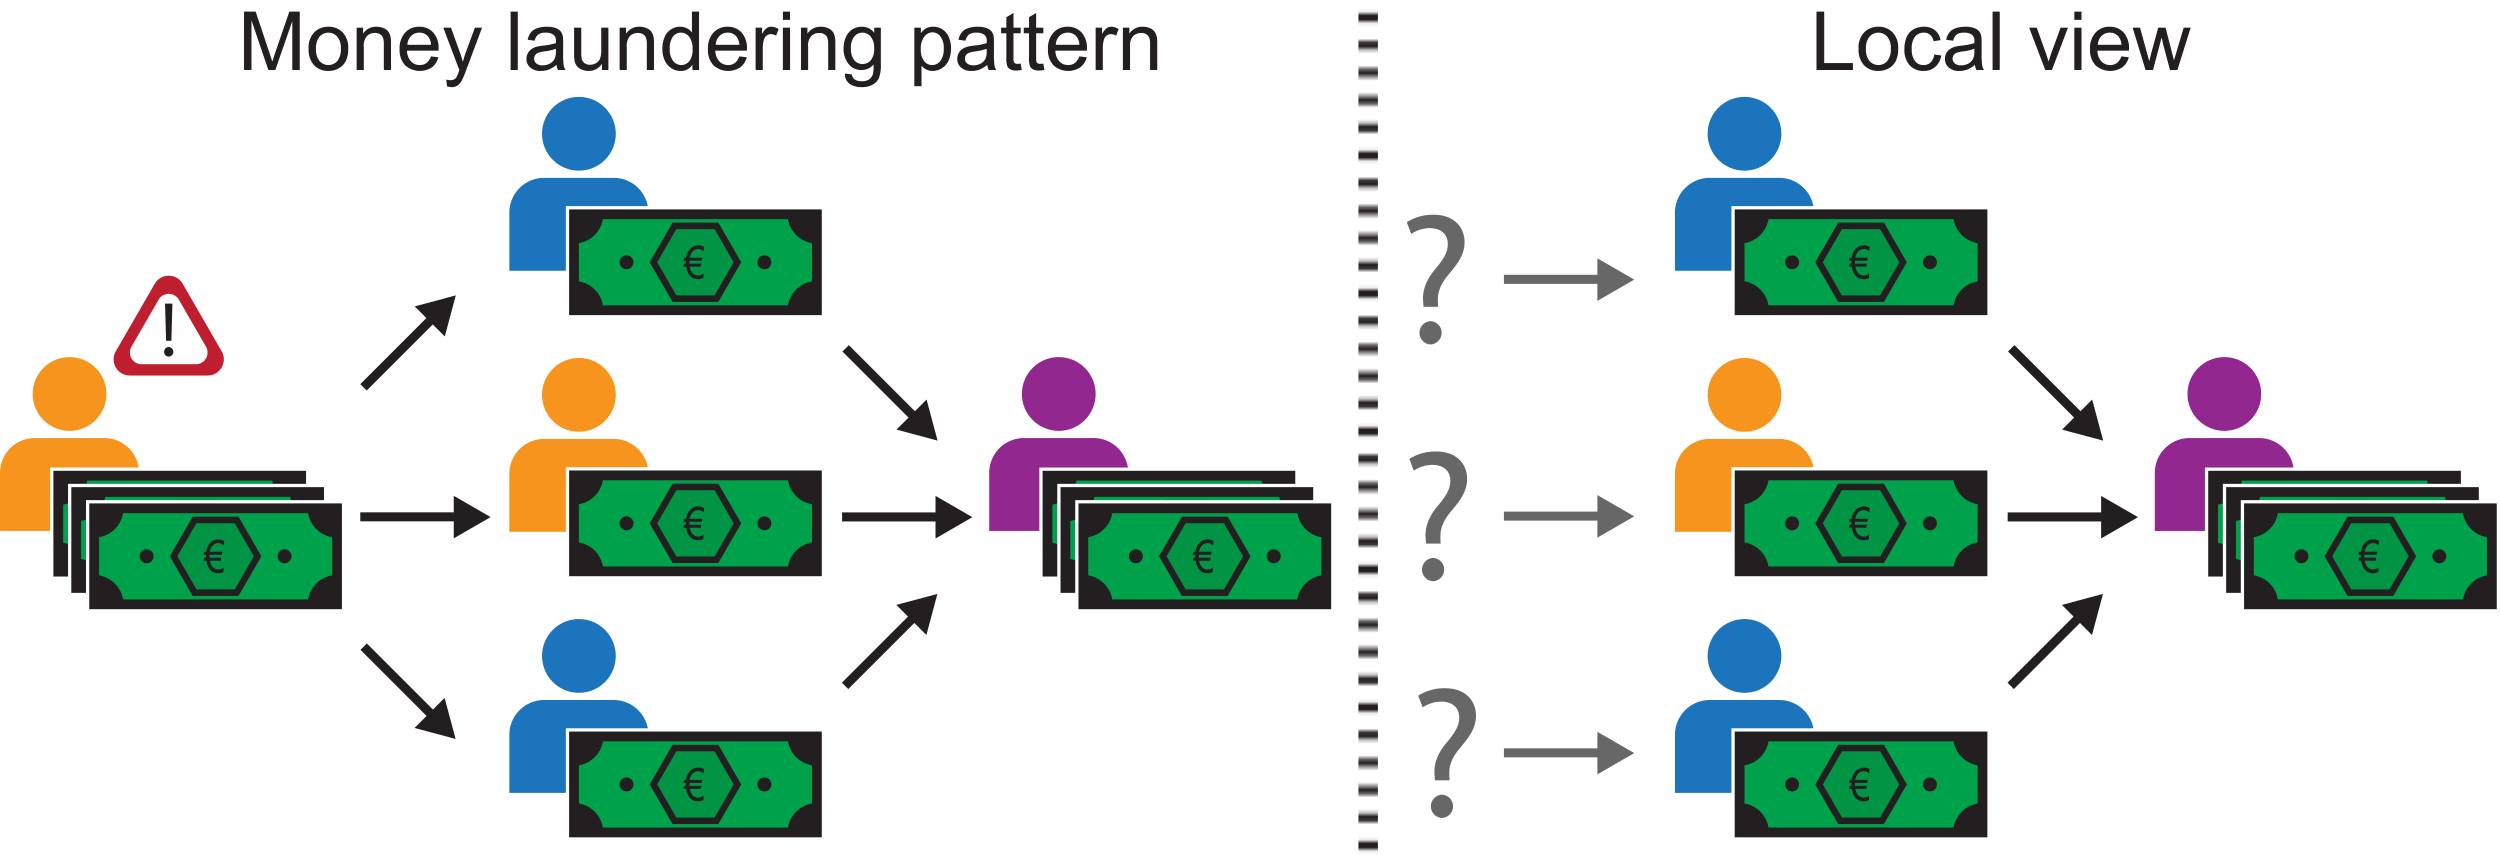 <svg xmlns="http://www.w3.org/2000/svg" xmlns:xlink="http://www.w3.org/1999/xlink" width="643.748" height="220.096" viewBox="0 0 643.748 220.096"><defs><style>.a,.b{fill:none;}.b{stroke:#231f20;stroke-width:2.16px;}.c{fill:url(#a);}.d{fill:#231f20;}.e{fill:#f7941d;}.f{fill:#fff;}.g{fill:#00a14b;}.h{fill:#009444;}.i{fill:#92278f;}.j{fill:#1c75bc;}.k{fill:#be1e2d;}.l{fill:#666766;}</style><pattern id="a" width="72" height="72" patternTransform="translate(-19.677 -48.791) scale(0.5 0.987)" patternUnits="userSpaceOnUse" viewBox="0 0 72 72"><rect class="a" width="72" height="72"/><line class="b" x1="71.75" y1="68.399" x2="144.25" y2="68.399"/><line class="b" x1="71.75" y1="54" x2="144.25" y2="54"/><line class="b" x1="71.75" y1="39.6" x2="144.25" y2="39.6"/><line class="b" x1="71.75" y1="25.2" x2="144.25" y2="25.2"/><line class="b" x1="71.75" y1="10.8" x2="144.25" y2="10.8"/><line class="b" x1="71.75" y1="61.2" x2="144.25" y2="61.2"/><line class="b" x1="71.75" y1="46.8" x2="144.25" y2="46.8"/><line class="b" x1="71.75" y1="32.399" x2="144.25" y2="32.399"/><line class="b" x1="71.75" y1="18" x2="144.25" y2="18"/><line class="b" x1="71.75" y1="3.6" x2="144.25" y2="3.6"/><line class="b" x1="-0.25" y1="68.399" x2="72.25" y2="68.399"/><line class="b" x1="-0.25" y1="54" x2="72.25" y2="54"/><line class="b" x1="-0.25" y1="39.6" x2="72.25" y2="39.6"/><line class="b" x1="-0.25" y1="25.2" x2="72.25" y2="25.2"/><line class="b" x1="-0.25" y1="10.8" x2="72.25" y2="10.8"/><line class="b" x1="-0.25" y1="61.2" x2="72.25" y2="61.2"/><line class="b" x1="-0.25" y1="46.8" x2="72.25" y2="46.8"/><line class="b" x1="-0.25" y1="32.399" x2="72.25" y2="32.399"/><line class="b" x1="-0.25" y1="18" x2="72.25" y2="18"/><line class="b" x1="-0.25" y1="3.6" x2="72.25" y2="3.6"/><line class="b" x1="-72.25" y1="68.399" x2="0.25" y2="68.399"/><line class="b" x1="-72.25" y1="54" x2="0.25" y2="54"/><line class="b" x1="-72.25" y1="39.6" x2="0.25" y2="39.6"/><line class="b" x1="-72.25" y1="25.2" x2="0.25" y2="25.2"/><line class="b" x1="-72.25" y1="10.8" x2="0.25" y2="10.8"/><line class="b" x1="-72.25" y1="61.2" x2="0.25" y2="61.2"/><line class="b" x1="-72.25" y1="46.8" x2="0.25" y2="46.8"/><line class="b" x1="-72.25" y1="32.399" x2="0.25" y2="32.399"/><line class="b" x1="-72.25" y1="18" x2="0.25" y2="18"/><line class="b" x1="-72.25" y1="3.6" x2="0.25" y2="3.6"/></pattern></defs><rect class="c" x="349.795" width="5.015" height="220.096"/><path class="d" d="M62.836,18.021V2.989H65.83l3.559,10.643q.492,1.487.718,2.225.256-.82.8-2.41l3.6-10.459h2.676V18.021h-1.918V5.44L70.896,18.021H69.101L64.754,5.225V18.021Z"/><path class="d" d="M79.468,12.577A5.613,5.613,0,0,1,81.15,8.096a5.065,5.065,0,0,1,3.424-1.21,4.888,4.888,0,0,1,3.672,1.472,5.602,5.602,0,0,1,1.425,4.066,7.209,7.209,0,0,1-.63,3.307,4.475,4.475,0,0,1-1.836,1.872,5.345,5.345,0,0,1-2.631.666,4.893,4.893,0,0,1-3.695-1.466A5.851,5.851,0,0,1,79.468,12.577Zm1.897,0a4.642,4.642,0,0,0,.912,3.132,3.039,3.039,0,0,0,4.584-.005,4.748,4.748,0,0,0,.912-3.189,4.498,4.498,0,0,0-.918-3.061,3.043,3.043,0,0,0-4.578-.005A4.623,4.623,0,0,0,81.365,12.577Z"/><path class="d" d="M91.834,18.021V7.132h1.662V8.68a3.913,3.913,0,0,1,3.465-1.794,4.559,4.559,0,0,1,1.81.354,2.852,2.852,0,0,1,1.235.928,3.563,3.563,0,0,1,.574,1.364,10.563,10.563,0,0,1,.103,1.794v6.696H98.838v-6.624a4.998,4.998,0,0,0-.215-1.687,1.781,1.781,0,0,0-.765-.892,2.433,2.433,0,0,0-1.286-.333,2.991,2.991,0,0,0-2.036.749,3.691,3.691,0,0,0-.856,2.84v5.947Z"/><path class="d" d="M110.968,14.515l1.906.236a4.653,4.653,0,0,1-1.671,2.594,5.661,5.661,0,0,1-6.905-.549,5.746,5.746,0,0,1-1.4-4.127,6.017,6.017,0,0,1,1.415-4.266,4.79,4.79,0,0,1,3.671-1.518,4.655,4.655,0,0,1,3.568,1.487,5.907,5.907,0,0,1,1.385,4.184c0,.109-.004.273-.011.492h-8.121a4.19,4.19,0,0,0,1.015,2.748,3.024,3.024,0,0,0,2.277.954,2.824,2.824,0,0,0,1.732-.533A3.546,3.546,0,0,0,110.968,14.515Zm-6.061-2.984h6.08a3.689,3.689,0,0,0-.697-2.061,2.828,2.828,0,0,0-2.286-1.066,2.93,2.93,0,0,0-2.138.851A3.366,3.366,0,0,0,104.908,11.531Z"/><path class="d" d="M115.111,22.215l-.205-1.733a4.103,4.103,0,0,0,1.056.164,2.027,2.027,0,0,0,.984-.205,1.667,1.667,0,0,0,.604-.574,8.933,8.933,0,0,0,.565-1.374q.051-.154.164-.451l-4.133-10.91h1.99l2.266,6.306q.441,1.2.789,2.522a24.846,24.846,0,0,1,.76-2.481l2.327-6.347h1.846l-4.143,11.074a21.706,21.706,0,0,1-1.036,2.471,3.648,3.648,0,0,1-1.127,1.338,2.668,2.668,0,0,1-1.518.425A3.696,3.696,0,0,1,115.111,22.215Z"/><path class="d" d="M131.486,18.021V2.989h1.846V18.021Z"/><path class="d" d="M143.298,16.678a6.879,6.879,0,0,1-1.974,1.23,5.712,5.712,0,0,1-2.036.359,3.957,3.957,0,0,1-2.758-.877,2.892,2.892,0,0,1-.964-2.24,2.972,2.972,0,0,1,.364-1.461,3.009,3.009,0,0,1,.953-1.062,4.482,4.482,0,0,1,1.328-.605,13.195,13.195,0,0,1,1.641-.277,16.853,16.853,0,0,0,3.291-.636c.008-.253.011-.414.011-.482a2.041,2.041,0,0,0-.522-1.589,3.092,3.092,0,0,0-2.103-.625,3.261,3.261,0,0,0-1.923.457,2.79,2.79,0,0,0-.918,1.615l-1.805-.246a4.476,4.476,0,0,1,.811-1.872,3.552,3.552,0,0,1,1.631-1.097,7.258,7.258,0,0,1,2.471-.385,6.533,6.533,0,0,1,2.266.328,2.985,2.985,0,0,1,1.282.825,2.907,2.907,0,0,1,.574,1.256,10.378,10.378,0,0,1,.093,1.702v2.461a26.256,26.256,0,0,0,.117,3.255,4.091,4.091,0,0,0,.467,1.308h-1.928A3.914,3.914,0,0,1,143.298,16.678Zm-.154-4.122a13.532,13.532,0,0,1-3.014.697,6.961,6.961,0,0,0-1.61.369,1.599,1.599,0,0,0-.728.6,1.63,1.63,0,0,0,.302,2.107,2.405,2.405,0,0,0,1.636.492,3.802,3.802,0,0,0,1.897-.466,2.869,2.869,0,0,0,1.221-1.277,4.459,4.459,0,0,0,.297-1.846Z"/><path class="d" d="M155.008,18.021v-1.6a3.986,3.986,0,0,1-3.456,1.846,4.398,4.398,0,0,1-1.799-.369,2.956,2.956,0,0,1-1.24-.928,3.46,3.46,0,0,1-.57-1.369,9.475,9.475,0,0,1-.112-1.723V7.132h1.846v6.04a10.873,10.873,0,0,0,.112,1.948,1.932,1.932,0,0,0,.738,1.143,2.289,2.289,0,0,0,1.395.415,3.032,3.032,0,0,0,1.559-.425,2.364,2.364,0,0,0,1.031-1.159,5.821,5.821,0,0,0,.303-2.127V7.132H156.66v10.89Z"/><path class="d" d="M159.55,18.021V7.132h1.662V8.68a3.913,3.913,0,0,1,3.465-1.794,4.559,4.559,0,0,1,1.81.354,2.852,2.852,0,0,1,1.235.928,3.563,3.563,0,0,1,.574,1.364,10.563,10.563,0,0,1,.103,1.794v6.696h-1.846v-6.624a4.998,4.998,0,0,0-.215-1.687,1.781,1.781,0,0,0-.765-.892,2.433,2.433,0,0,0-1.286-.333,2.991,2.991,0,0,0-2.036.749,3.691,3.691,0,0,0-.857,2.84v5.947Z"/><path class="d" d="M178.295,18.021v-1.374a3.385,3.385,0,0,1-3.045,1.62,4.272,4.272,0,0,1-2.395-.718,4.717,4.717,0,0,1-1.691-2.005,6.918,6.918,0,0,1-.6-2.958,7.742,7.742,0,0,1,.543-2.958,4.287,4.287,0,0,1,1.631-2.036,4.357,4.357,0,0,1,2.43-.708,3.627,3.627,0,0,1,3.004,1.497V2.989h1.836V18.021Zm-5.834-5.435a4.73,4.73,0,0,0,.882,3.127,2.66,2.66,0,0,0,2.081,1.036,2.612,2.612,0,0,0,2.057-.989,4.56,4.56,0,0,0,.846-3.02,5.121,5.121,0,0,0-.861-3.281,2.649,2.649,0,0,0-2.123-1.046,2.553,2.553,0,0,0-2.055,1.005A4.956,4.956,0,0,0,172.461,12.587Z"/><path class="d" d="M190.364,14.515l1.907.236a4.649,4.649,0,0,1-1.672,2.594,5.661,5.661,0,0,1-6.905-.549,5.746,5.746,0,0,1-1.399-4.127,6.017,6.017,0,0,1,1.414-4.266,4.792,4.792,0,0,1,3.672-1.518,4.658,4.658,0,0,1,3.568,1.487,5.912,5.912,0,0,1,1.384,4.184c0,.109-.003.273-.011.492h-8.121a4.185,4.185,0,0,0,1.016,2.748,3.021,3.021,0,0,0,2.276.954,2.825,2.825,0,0,0,1.733-.533A3.54,3.54,0,0,0,190.364,14.515Zm-6.06-2.984h6.08a3.689,3.689,0,0,0-.697-2.061A2.829,2.829,0,0,0,187.4,8.403a2.93,2.93,0,0,0-2.138.851A3.365,3.365,0,0,0,184.304,11.531Z"/><path class="d" d="M194.568,18.021V7.132h1.661V8.783a4.499,4.499,0,0,1,1.175-1.528,2.044,2.044,0,0,1,1.184-.369,3.598,3.598,0,0,1,1.896.595l-.635,1.712a2.641,2.641,0,0,0-1.353-.4,1.761,1.761,0,0,0-1.088.364,1.977,1.977,0,0,0-.687,1.01,7.191,7.191,0,0,0-.308,2.153v5.701Z"/><path class="d" d="M201.591,5.112V2.989h1.846V5.112Zm0,12.91V7.132h1.846v10.89Z"/><path class="d" d="M206.248,18.021V7.132h1.66V8.68a3.916,3.916,0,0,1,3.467-1.794,4.554,4.554,0,0,1,1.81.354,2.853,2.853,0,0,1,1.235.928,3.563,3.563,0,0,1,.574,1.364,10.566,10.566,0,0,1,.102,1.794v6.696h-1.846v-6.624a4.943,4.943,0,0,0-.216-1.687,1.774,1.774,0,0,0-.764-.892,2.434,2.434,0,0,0-1.287-.333,2.991,2.991,0,0,0-2.035.749,3.695,3.695,0,0,0-.856,2.84v5.947Z"/><path class="d" d="M217.588,18.924l1.795.267a1.71,1.71,0,0,0,.625,1.21,3.076,3.076,0,0,0,1.877.513,3.294,3.294,0,0,0,1.978-.513,2.523,2.523,0,0,0,.943-1.436,11.777,11.777,0,0,0,.134-2.369,3.796,3.796,0,0,1-3.015,1.425,4.111,4.111,0,0,1-3.477-1.62,6.239,6.239,0,0,1-1.23-3.886,7.236,7.236,0,0,1,.565-2.876,4.515,4.515,0,0,1,1.635-2.035,4.42,4.42,0,0,1,2.518-.718,3.906,3.906,0,0,1,3.18,1.559V7.132h1.701v9.413a8.923,8.923,0,0,1-.518,3.604,3.795,3.795,0,0,1-1.641,1.676,5.686,5.686,0,0,1-2.764.615,5.214,5.214,0,0,1-3.147-.876A2.966,2.966,0,0,1,217.588,18.924Zm1.528-6.542a4.73,4.73,0,0,0,.851,3.127,2.808,2.808,0,0,0,4.266.005,4.571,4.571,0,0,0,.861-3.071,4.463,4.463,0,0,0-.887-3.015,2.743,2.743,0,0,0-2.138-1.015,2.666,2.666,0,0,0-2.092 1A4.441,4.441,0,0,0,219.116,12.382Z"/><path class="d" d="M235.44,22.195V7.132h1.682V8.547a4.16,4.16,0,0,1,1.343-1.246,3.7,3.7,0,0,1,1.815-.415,4.303,4.303,0,0,1,2.461.718,4.41,4.41,0,0,1,1.61,2.025,7.408,7.408,0,0,1,.543,2.866,7.269,7.269,0,0,1-.6,3.009,4.519,4.519,0,0,1-1.744,2.051,4.471,4.471,0,0,1-2.404.713,3.475,3.475,0,0,1-1.656-.39,3.774,3.774,0,0,1-1.204-.984v5.301Zm1.671-9.557a4.736,4.736,0,0,0,.852,3.107,2.609,2.609,0,0,0,2.06,1.005,2.667,2.667,0,0,0,2.107-1.041,4.939,4.939,0,0,0,.877-3.225,4.814,4.814,0,0,0-.856-3.117,2.582,2.582,0,0,0-2.047-1.036,2.66,2.66,0,0,0-2.086,1.102A4.93,4.93,0,0,0,237.111,12.638Z"/><path class="d" d="M254.225,16.678a6.878,6.878,0,0,1-1.974,1.23,5.705,5.705,0,0,1-2.035.359,3.956,3.956,0,0,1-2.759-.877,2.892,2.892,0,0,1-.964-2.24,3.039,3.039,0,0,1,1.317-2.522,4.492,4.492,0,0,1,1.328-.605,13.198,13.198,0,0,1,1.641-.277,16.895,16.895,0,0,0,3.292-.636c.006-.253.01-.414.01-.482a2.034,2.034,0,0,0-.523-1.589,3.086,3.086,0,0,0-2.102-.625,3.259,3.259,0,0,0-1.923.457,2.784,2.784,0,0,0-.917,1.615l-1.805-.246a4.475,4.475,0,0,1,.81-1.872,3.549,3.549,0,0,1,1.63-1.097,7.264,7.264,0,0,1,2.472-.385,6.546,6.546,0,0,1,2.267.328,2.993,2.993,0,0,1,1.281.825,2.906,2.906,0,0,1,.574,1.256,10.412,10.412,0,0,1,.092,1.702v2.461a25.995,25.995,0,0,0,.118,3.255,4.118,4.118,0,0,0,.467,1.308h-1.928A3.912,3.912,0,0,1,254.225,16.678Zm-.153-4.122a13.555,13.555,0,0,1-3.016.697,6.978,6.978,0,0,0-1.609.369,1.612,1.612,0,0,0-.729.6,1.633,1.633,0,0,0,.303,2.107,2.406,2.406,0,0,0,1.636.492,3.811,3.811,0,0,0,1.897-.466,2.878,2.878,0,0,0,1.22-1.277,4.458,4.458,0,0,0,.298-1.846Z"/><path class="d" d="M262.828,16.371l.268,1.63a6.845,6.845,0,0,1-1.395.164,3.158,3.158,0,0,1-1.559-.318,1.78,1.78,0,0,1-.779-.836,6.605,6.605,0,0,1-.227-2.179V8.567h-1.353V7.132h1.353V4.435l1.836-1.107V7.132h1.855V8.567h-1.855v6.368A3.196,3.196,0,0,0,261.07,15.95a.759.759,0,0,0,.318.359,1.225,1.225,0,0,0,.63.133A5.978,5.978,0,0,0,262.828,16.371Z"/><path class="d" d="M268.663,16.371l.267,1.63a6.845,6.845,0,0,1-1.395.164,3.158,3.158,0,0,1-1.559-.318,1.78,1.78,0,0,1-.779-.836,6.61,6.61,0,0,1-.226-2.179V8.567h-1.353V7.132h1.353V4.435l1.835-1.107V7.132h1.857V8.567h-1.857v6.368a3.228,3.228,0,0,0,.098,1.015.765.765,0,0,0,.318.359,1.228,1.228,0,0,0,.631.133A5.991,5.991,0,0,0,268.663,16.371Z"/><path class="d" d="M277.921,14.515l1.908.236a4.654,4.654,0,0,1-1.672,2.594,5.662,5.662,0,0,1-6.906-.549,5.746,5.746,0,0,1-1.399-4.127,6.017,6.017,0,0,1,1.415-4.266,4.79,4.79,0,0,1,3.671-1.518,4.655,4.655,0,0,1,3.568,1.487,5.907,5.907,0,0,1,1.384,4.184c0,.109-.003.273-.01.492h-8.121a4.18,4.18,0,0,0,1.016,2.748,3.019,3.019,0,0,0,2.275.954,2.823,2.823,0,0,0,1.733-.533A3.532,3.532,0,0,0,277.921,14.515Zm-6.059-2.984h6.081a3.689,3.689,0,0,0-.697-2.061,2.83,2.83,0,0,0-2.287-1.066,2.934,2.934,0,0,0-2.139.851A3.37,3.37,0,0,0,271.862,11.531Z"/><path class="d" d="M282.127,18.021V7.132h1.66V8.783a4.499,4.499,0,0,1,1.175-1.528,2.047,2.047,0,0,1,1.185-.369,3.601,3.601,0,0,1,1.897.595l-.636,1.712a2.641,2.641,0,0,0-1.353-.4,1.758,1.758,0,0,0-1.087.364,1.972,1.972,0,0,0-.688,1.01,7.189,7.189,0,0,0-.307,2.153v5.701Z"/><path class="d" d="M289.14,18.021V7.132h1.66V8.68a3.916,3.916,0,0,1,3.467-1.794,4.555,4.555,0,0,1,1.81.354,2.853,2.853,0,0,1,1.235.928,3.563,3.563,0,0,1,.574,1.364,10.577,10.577,0,0,1,.102,1.794v6.696h-1.846v-6.624a4.945,4.945,0,0,0-.216-1.687,1.774,1.774,0,0,0-.764-.892,2.434,2.434,0,0,0-1.287-.333,2.991,2.991,0,0,0-2.035.749,3.694,3.694,0,0,0-.856,2.84v5.947Z"/><path class="d" d="M467.743,18.021V2.989h1.989V16.248h7.403v1.774Z"/><path class="d" d="M478.582,12.577a5.613,5.613,0,0,1,1.682-4.481,5.068,5.068,0,0,1,3.425-1.21,4.886,4.886,0,0,1,3.671,1.472,5.597,5.597,0,0,1,1.425,4.066,7.209,7.209,0,0,1-.63,3.307,4.469,4.469,0,0,1-1.836,1.872,5.345,5.345,0,0,1-2.63.666,4.894,4.894,0,0,1-3.696-1.466A5.855,5.855,0,0,1,478.582,12.577Zm1.897,0a4.637,4.637,0,0,0,.913,3.132,3.038,3.038,0,0,0,4.583-.005,4.748,4.748,0,0,0,.913-3.189,4.503,4.503,0,0,0-.918-3.061,3.043,3.043,0,0,0-4.578-.005A4.617,4.617,0,0,0,480.478,12.577Z"/><path class="d" d="M498.053,14.033l1.815.236a4.704,4.704,0,0,1-1.523,2.938,4.431,4.431,0,0,1-3.009,1.062,4.679,4.679,0,0,1-3.595-1.461,5.932,5.932,0,0,1-1.358-4.189,7.581,7.581,0,0,1,.585-3.087,4.079,4.079,0,0,1,1.778-1.984,5.285,5.285,0,0,1,2.6-.661,4.521,4.521,0,0,1,2.902.897,4.113,4.113,0,0,1,1.445,2.548l-1.794.277a2.978,2.978,0,0,0-.908-1.651,2.346,2.346,0,0,0-1.573-.554,2.865,2.865,0,0,0-2.267,1,4.745,4.745,0,0,0-.871,3.163,4.906,4.906,0,0,0,.841,3.189,2.736,2.736,0,0,0,2.194.995,2.585,2.585,0,0,0,1.814-.666A3.307,3.307,0,0,0,498.053,14.033Z"/><path class="d" d="M508.553,16.678a6.878,6.878,0,0,1-1.974,1.23,5.705,5.705,0,0,1-2.035.359,3.958,3.958,0,0,1-2.759-.877,2.892,2.892,0,0,1-.964-2.24,2.972,2.972,0,0,1,.364-1.461,3.008,3.008,0,0,1,.953-1.062,4.495,4.495,0,0,1,1.328-.605,13.197,13.197,0,0,1,1.641-.277A16.883,16.883,0,0,0,508.4,11.11c.007-.253.01-.414.01-.482a2.038,2.038,0,0,0-.522-1.589,3.09,3.09,0,0,0-2.103-.625,3.261,3.261,0,0,0-1.923.457,2.789,2.789,0,0,0-.917,1.615l-1.805-.246a4.475,4.475,0,0,1,.81-1.872,3.552,3.552,0,0,1,1.631-1.097,7.258,7.258,0,0,1,2.471-.385,6.542,6.542,0,0,1,2.267.328,2.988,2.988,0,0,1,1.281.825,2.907,2.907,0,0,1,.574,1.256,10.378,10.378,0,0,1,.093,1.702v2.461a26.256,26.256,0,0,0,.117,3.255,4.116,4.116,0,0,0,.467,1.308h-1.928A3.914,3.914,0,0,1,508.553,16.678Zm-.153-4.122a13.545,13.545,0,0,1-3.015.697,6.974,6.974,0,0,0-1.61.369,1.604,1.604,0,0,0-.728.6,1.63,1.63,0,0,0,.302,2.107,2.406,2.406,0,0,0,1.636.492,3.808,3.808,0,0,0,1.897-.466,2.873,2.873,0,0,0,1.22-1.277,4.458,4.458,0,0,0,.298-1.846Z"/><path class="d" d="M513.086,18.021V2.989h1.846V18.021Z"/><path class="d" d="M526.652,18.021l-4.143-10.89h1.948l2.338,6.521q.379,1.056.697,2.194.246-.861.687-2.071l2.42-6.645h1.897l-4.122,10.89Z"/><path class="d" d="M534.137,5.112V2.989h1.846V5.112Zm0,12.91V7.132h1.846v10.89Z"/><path class="d" d="M546.247,14.515l1.907.236a4.653,4.653,0,0,1-1.671,2.594,5.662,5.662,0,0,1-6.906-.549,5.746,5.746,0,0,1-1.399-4.127,6.017,6.017,0,0,1,1.415-4.266,4.79,4.79,0,0,1,3.671-1.518,4.655,4.655,0,0,1,3.568,1.487,5.907,5.907,0,0,1,1.384,4.184c0,.109-.003.273-.01.492h-8.121a4.185,4.185,0,0,0,1.015,2.748,3.022,3.022,0,0,0,2.276.954,2.825,2.825,0,0,0,1.733-.533A3.538,3.538,0,0,0,546.247,14.515Zm-6.06-2.984h6.08A3.689,3.689,0,0,0,545.57,9.47a2.828,2.828,0,0,0-2.286-1.066,2.934,2.934,0,0,0-2.139.851A3.37,3.37,0,0,0,540.187,11.531Z"/><path class="d" d="M552.481,18.021l-3.332-10.89h1.907l1.732,6.286.646,2.338q.041-.174.564-2.246l1.733-6.378h1.897l1.631,6.316.543,2.082.626-2.102,1.866-6.296h1.794l-3.404,10.89h-1.917L557.034,11.5l-.42-1.856-2.205,8.377Z"/><circle class="e" cx="17.907" cy="101.449" r="9.5"/><path class="e" d="M26.883,112.797H8.931a8.957,8.957,0,0,0-8.93,8.93V136.715H35.813V121.728A8.957,8.957,0,0,0,26.883,112.797Z"/><rect class="f" x="12.907" y="120.392" width="66.743" height="28.912"/><rect class="g" x="15.006" y="122.491" width="62.545" height="24.714"/><path class="d" d="M13.746,121.232v27.233H78.81V121.232Zm56.362,24.714H22.449a7.55,7.55,0,0,0-6.184-6.184v-9.828a7.551,7.551,0,0,0,6.184-6.184H70.108a7.551,7.551,0,0,0,6.184,6.184v9.828A7.55,7.55,0,0,0,70.108,145.946Z"/><polygon class="h" points="51.687 125.48 40.869 125.48 35.46 134.848 40.869 144.217 51.687 144.217 57.096 134.848 51.687 125.48"/><path class="d" d="M52.172,145.056H40.385l-5.894-10.208L40.385,124.64H52.172l5.894,10.208Zm-10.818-1.679h9.848l4.924-8.529-4.924-8.529H41.354L36.43,134.848Z"/><circle class="d" cx="64.03" cy="134.848" r="1.799"/><circle class="d" cx="28.527" cy="134.848" r="1.799"/><path class="d" d="M48.332,132.024a1.859,1.859,0,0,0-1.337-.574,1.97,1.97,0,0,0-1.429.6,2.719,2.719,0,0,0-.746,1.633H48.028l-.126.775H44.739v.752h3.03l-.126.775H44.843a2.943,2.943,0,0,0,.732,1.676,1.905,1.905,0,0,0,1.421.585,1.724,1.724,0,0,0,1.337-.568v1.188a2.596,2.596,0,0,1-1.326.333q-2.554,0-3.105-3.214h-.717l.132-.775H43.81q-.012-.138-.011-.35v-.402h-.614l.132-.775h.551a3.996,3.996,0,0,1,1.093-2.348,2.909,2.909,0,0,1,2.104-.838,2.424,2.424,0,0,1,1.469.471Z"/><rect class="f" x="17.524" y="124.59" width="66.743" height="28.912"/><rect class="g" x="19.623" y="126.689" width="62.545" height="24.714"/><path class="d" d="M18.364,125.43v27.233h65.064V125.43Zm56.361,24.714H27.067a7.551,7.551,0,0,0-6.184-6.184v-9.828a7.551,7.551,0,0,0,6.184-6.184h47.659a7.551,7.551,0,0,0,6.184,6.184V143.96A7.551,7.551,0,0,0,74.726,150.144Z"/><polygon class="h" points="56.305 129.678 45.487 129.678 40.078 139.046 45.487 148.415 56.305 148.415 61.714 139.046 56.305 129.678"/><path class="d" d="M56.79,149.254H45.002l-5.894-10.208,5.894-10.208H56.79l5.894,10.208ZM45.972,147.575H55.82l4.924-8.529-4.924-8.529H45.972l-4.924,8.529Z"/><circle class="d" cx="68.648" cy="139.046" r="1.799"/><circle class="d" cx="33.145" cy="139.046" r="1.799"/><path class="d" d="M52.95,136.222a1.859,1.859,0,0,0-1.337-.574,1.97,1.97,0,0,0-1.429.6,2.719,2.719,0,0,0-.746,1.633h3.208l-.126.775H49.357v.752h3.03l-.126.775H49.46a2.944,2.944,0,0,0,.732,1.676,1.905,1.905,0,0,0,1.42.585,1.724,1.724,0,0,0,1.337-.568v1.188a2.595,2.595,0,0,1-1.326.333q-2.554,0-3.105-3.214h-.717l.132-.775h.494q-.012-.138-.011-.35v-.402h-.614l.132-.775h.551a3.996,3.996,0,0,1,1.093-2.347,2.909,2.909,0,0,1,2.103-.838,2.424,2.424,0,0,1,1.469.471Z"/><rect class="f" x="22.142" y="128.788" width="66.743" height="28.912"/><rect class="g" x="24.241" y="130.887" width="62.545" height="24.714"/><path class="d" d="M22.982,129.628v27.233h65.064V129.628Zm56.361,24.714H31.684a7.551,7.551,0,0,0-6.184-6.184V138.33a7.55,7.55,0,0,0,6.184-6.184h47.659a7.551,7.551,0,0,0,6.184,6.184v9.828A7.551,7.551,0,0,0,79.343,154.342Z"/><polygon class="h" points="60.923 133.876 50.105 133.876 44.696 143.244 50.105 152.613 60.923 152.613 66.332 143.244 60.923 133.876"/><path class="d" d="M61.408,153.452H49.62l-5.894-10.208L49.62,133.036H61.408l5.894,10.208ZM50.59,151.773h9.848l4.924-8.529-4.924-8.529H50.59l-4.924,8.529Z"/><circle class="d" cx="73.266" cy="143.244" r="1.799"/><circle class="d" cx="37.762" cy="143.244" r="1.799"/><path class="d" d="M57.568,140.42a1.859,1.859,0,0,0-1.337-.574,1.97,1.97,0,0,0-1.429.6,2.719,2.719,0,0,0-.746,1.633h3.208l-.126.775H53.975v.752h3.03l-.126.775H54.078a2.943,2.943,0,0,0,.732,1.676,1.905,1.905,0,0,0,1.421.585,1.724,1.724,0,0,0,1.337-.568v1.188a2.595,2.595,0,0,1-1.326.333q-2.554,0-3.105-3.214H52.42l.132-.775h.494q-.011-.138-.011-.35v-.402H52.42l.132-.775h.551a3.997,3.997,0,0,1,1.093-2.347,2.909,2.909,0,0,1,2.103-.838,2.423,2.423,0,0,1,1.469.471Z"/><circle class="i" cx="272.629" cy="101.449" r="9.5"/><path class="i" d="M281.606,112.797H263.653a8.957,8.957,0,0,0-8.93,8.93V136.715H290.536V121.728A8.957,8.957,0,0,0,281.606,112.797Z"/><rect class="f" x="267.629" y="120.392" width="66.743" height="28.912"/><rect class="g" x="269.728" y="122.491" width="62.545" height="24.714"/><path class="d" d="M268.469,121.232v27.233h65.064V121.232Zm56.362,24.714h-47.659a7.55,7.55,0,0,0-6.184-6.184v-9.828a7.551,7.551,0,0,0,6.184-6.184h47.659a7.55,7.55,0,0,0,6.184,6.184v9.828A7.55,7.55,0,0,0,324.831,145.946Z"/><polygon class="h" points="306.41 125.48 295.592 125.48 290.183 134.848 295.592 144.217 306.41 144.217 311.819 134.848 306.41 125.48"/><path class="d" d="M306.895,145.056H295.107l-5.894-10.208,5.894-10.208h11.787l5.894,10.208Zm-10.818-1.679h9.848l4.924-8.529-4.924-8.529H296.077l-4.924,8.529Z"/><circle class="d" cx="318.753" cy="134.848" r="1.799"/><circle class="d" cx="283.249" cy="134.848" r="1.799"/><path class="d" d="M303.055,132.024a1.859,1.859,0,0,0-1.337-.574,1.97,1.97,0,0,0-1.429.6,2.719,2.719,0,0,0-.746,1.633h3.208l-.126.775h-3.162v.752h3.03l-.126.775h-2.801a2.943,2.943,0,0,0,.732,1.676,1.905,1.905,0,0,0,1.421.585,1.724,1.724,0,0,0,1.337-.568v1.188a2.596,2.596,0,0,1-1.326.333q-2.554,0-3.105-3.214h-.717l.132-.775h.494q-.012-.138-.011-.35v-.402h-.614l.132-.775h.551a3.997,3.997,0,0,1,1.093-2.348,2.909,2.909,0,0,1,2.104-.838,2.424,2.424,0,0,1,1.469.471Z"/><rect class="f" x="272.247" y="124.59" width="66.743" height="28.912"/><rect class="g" x="274.346" y="126.689" width="62.545" height="24.714"/><path class="d" d="M273.087,125.43v27.233h65.064V125.43Zm56.361,24.714H281.79a7.551,7.551,0,0,0-6.184-6.184v-9.828a7.551,7.551,0,0,0,6.184-6.184h47.659a7.551,7.551,0,0,0,6.184,6.184V143.96A7.551,7.551,0,0,0,329.448,150.144Z"/><polygon class="h" points="311.028 129.678 300.21 129.678 294.801 139.046 300.21 148.415 311.028 148.415 316.437 139.046 311.028 129.678"/><path class="d" d="M311.513,149.254H299.725l-5.894-10.208,5.894-10.208h11.787l5.894,10.208Zm-10.818-1.679h9.848l4.924-8.529-4.924-8.529h-9.848l-4.924,8.529Z"/><circle class="d" cx="323.371" cy="139.046" r="1.799"/><circle class="d" cx="287.867" cy="139.046" r="1.799"/><path class="d" d="M307.673,136.222a1.859,1.859,0,0,0-1.337-.574,1.97,1.97,0,0,0-1.429.6,2.72,2.72,0,0,0-.746,1.633h3.208l-.126.775H304.08v.752H307.11l-.126.775h-2.801a2.944,2.944,0,0,0,.732,1.676,1.905,1.905,0,0,0,1.421.585,1.724,1.724,0,0,0,1.337-.568v1.188a2.595,2.595,0,0,1-1.326.333q-2.554,0-3.105-3.214h-.718l.132-.775h.494q-.012-.138-.011-.35v-.402h-.614l.132-.775h.551a3.996,3.996,0,0,1,1.093-2.347,2.909,2.909,0,0,1,2.103-.838,2.424,2.424,0,0,1,1.469.471Z"/><rect class="f" x="276.865" y="128.788" width="66.743" height="28.912"/><rect class="g" x="278.964" y="130.887" width="62.545" height="24.714"/><path class="d" d="M277.705,129.628v27.233h65.064V129.628Zm56.362,24.714h-47.659a7.551,7.551,0,0,0-6.184-6.184V138.33a7.551,7.551,0,0,0,6.184-6.184h47.659A7.551,7.551,0,0,0,340.25,138.33v9.828A7.55,7.55,0,0,0,334.066,154.342Z"/><polygon class="h" points="315.646 133.876 304.828 133.876 299.419 143.244 304.828 152.613 315.646 152.613 321.055 143.244 315.646 133.876"/><path class="d" d="M316.131,153.452H304.343l-5.894-10.208,5.894-10.208h11.787l5.894,10.208Zm-10.818-1.679h9.848l4.924-8.529-4.924-8.529h-9.848l-4.924,8.529Z"/><circle class="d" cx="327.988" cy="143.244" r="1.799"/><circle class="d" cx="292.485" cy="143.244" r="1.799"/><path class="d" d="M312.291,140.42a1.859,1.859,0,0,0-1.337-.574,1.97,1.97,0,0,0-1.429.6,2.719,2.719,0,0,0-.746,1.633h3.208l-.126.775h-3.162v.752h3.03l-.126.775h-2.801a2.943,2.943,0,0,0,.732,1.676,1.904,1.904,0,0,0,1.421.585,1.724,1.724,0,0,0,1.337-.568v1.188a2.595,2.595,0,0,1-1.326.333q-2.554,0-3.105-3.214h-.717l.132-.775h.494q-.012-.138-.011-.35v-.402h-.614l.132-.775h.551a3.996,3.996,0,0,1,1.093-2.347,2.909,2.909,0,0,1,2.103-.838,2.424,2.424,0,0,1,1.469.471Z"/><circle class="j" cx="149.065" cy="168.905" r="9.5"/><path class="j" d="M158.041,180.253H140.089a8.957,8.957,0,0,0-8.93,8.93v14.987h35.813V189.183A8.957,8.957,0,0,0,158.041,180.253Z"/><rect class="f" x="145.707" y="187.533" width="66.743" height="28.912"/><rect class="g" x="147.806" y="189.632" width="62.545" height="24.714"/><path class="d" d="M146.546,188.373v27.233H211.61V188.373Zm56.361,24.714h-47.659a7.551,7.551,0,0,0-6.184-6.184v-9.828a7.55,7.55,0,0,0,6.184-6.184h47.659a7.551,7.551,0,0,0,6.184,6.184v9.828A7.551,7.551,0,0,0,202.908,213.087Z"/><polygon class="h" points="184.487 192.621 173.669 192.621 168.26 201.989 173.669 211.358 184.487 211.358 189.896 201.989 184.487 192.621"/><path class="d" d="M184.972,212.197H173.185l-5.894-10.208,5.894-10.208h11.787l5.894,10.208Zm-10.818-1.679h9.848l4.924-8.529-4.924-8.529h-9.848l-4.924,8.529Z"/><circle class="d" cx="196.83" cy="201.989" r="1.799"/><circle class="d" cx="161.327" cy="201.989" r="1.799"/><path class="d" d="M181.132,199.166a1.859,1.859,0,0,0-1.337-.574,1.97,1.97,0,0,0-1.429.6,2.719,2.719,0,0,0-.746,1.633h3.208l-.126.775h-3.163v.752h3.03l-.126.775h-2.801a2.943,2.943,0,0,0,.732,1.676,1.905,1.905,0,0,0,1.421.586,1.724,1.724,0,0,0,1.337-.568v1.188a2.595,2.595,0,0,1-1.326.333q-2.554,0-3.105-3.214h-.717l.132-.775h.494q-.012-.138-.011-.35v-.402h-.614l.132-.775h.551a3.996,3.996,0,0,1,1.093-2.348,2.909,2.909,0,0,1,2.103-.838,2.424,2.424,0,0,1,1.469.471Z"/><circle class="e" cx="149.065" cy="101.675" r="9.5"/><path class="e" d="M158.041,113.023H140.089a8.957,8.957,0,0,0-8.93,8.93v14.987h35.813V121.953A8.957,8.957,0,0,0,158.041,113.023Z"/><rect class="f" x="145.707" y="120.303" width="66.743" height="28.912"/><rect class="g" x="147.806" y="122.402" width="62.545" height="24.714"/><path class="d" d="M146.546,121.143v27.233H211.61V121.143Zm56.361,24.714h-47.659a7.551,7.551,0,0,0-6.184-6.184v-9.828a7.55,7.55,0,0,0,6.184-6.184h47.659a7.551,7.551,0,0,0,6.184,6.184v9.828A7.551,7.551,0,0,0,202.908,145.857Z"/><polygon class="h" points="184.487 125.391 173.669 125.391 168.26 134.759 173.669 144.128 184.487 144.128 189.896 134.759 184.487 125.391"/><path class="d" d="M184.972,144.968H173.185l-5.894-10.208,5.894-10.208h11.787l5.894,10.208Zm-10.818-1.679h9.848l4.924-8.529-4.924-8.529h-9.848l-4.924,8.529Z"/><circle class="d" cx="196.83" cy="134.759" r="1.799"/><circle class="d" cx="161.327" cy="134.759" r="1.799"/><path class="d" d="M181.132,131.935a1.859,1.859,0,0,0-1.337-.574,1.97,1.97,0,0,0-1.429.6,2.719,2.719,0,0,0-.746,1.633h3.208l-.126.775h-3.163v.752h3.03l-.126.775h-2.801a2.943,2.943,0,0,0,.732,1.676,1.905,1.905,0,0,0,1.421.586,1.724,1.724,0,0,0,1.337-.568v1.188a2.595,2.595,0,0,1-1.326.333q-2.554,0-3.105-3.214h-.717l.132-.775h.494q-.012-.138-.011-.35v-.402h-.614l.132-.775h.551a3.996,3.996,0,0,1,1.093-2.348,2.909,2.909,0,0,1,2.103-.838,2.424,2.424,0,0,1,1.469.471Z"/><circle class="j" cx="149.065" cy="34.445" r="9.5"/><path class="j" d="M158.041,45.793H140.089a8.957,8.957,0,0,0-8.93,8.93V69.71h35.813V54.723A8.957,8.957,0,0,0,158.041,45.793Z"/><rect class="f" x="145.707" y="53.073" width="66.743" height="28.912"/><rect class="g" x="147.806" y="55.172" width="62.545" height="24.714"/><path class="d" d="M146.546,53.913V81.146H211.61V53.913Zm56.361,24.714h-47.659a7.551,7.551,0,0,0-6.184-6.184V62.615a7.55,7.55,0,0,0,6.184-6.184h47.659a7.551,7.551,0,0,0,6.184,6.184v9.828A7.551,7.551,0,0,0,202.908,78.627Z"/><polygon class="h" points="184.487 58.161 173.669 58.161 168.26 67.529 173.669 76.898 184.487 76.898 189.896 67.529 184.487 58.161"/><path class="d" d="M184.972,77.737H173.185l-5.894-10.208,5.894-10.208h11.787l5.894,10.208Zm-10.818-1.679h9.848l4.924-8.529L184.003,59h-9.848L169.23,67.529Z"/><circle class="d" cx="196.83" cy="67.529" r="1.799"/><circle class="d" cx="161.327" cy="67.529" r="1.799"/><path class="d" d="M181.132,64.705a1.859,1.859,0,0,0-1.337-.574,1.97,1.97,0,0,0-1.429.6,2.719,2.719,0,0,0-.746,1.633h3.208l-.126.775h-3.163v.752h3.03l-.126.775h-2.801a2.943,2.943,0,0,0,.732,1.676,1.905,1.905,0,0,0,1.421.585,1.724,1.724,0,0,0,1.337-.568v1.188a2.595,2.595,0,0,1-1.326.333q-2.554,0-3.105-3.214h-.717l.132-.775h.494q-.012-.138-.011-.35V67.139h-.614l.132-.775h.551a3.996,3.996,0,0,1,1.093-2.348,2.909,2.909,0,0,1,2.103-.838,2.424,2.424,0,0,1,1.469.471Z"/><path class="k" d="M33.407,96.691a4.152,4.152,0,0,1-3.596-6.228l10.04-17.389a4.152,4.152,0,0,1,7.191,0l10.04,17.389a4.152,4.152,0,0,1-3.596,6.228Z"/><path class="f" d="M40.849,77.159,33.848,89.285a3,3,0,0,0,2.598,4.5H50.448a3,3,0,0,0,2.598-4.5L46.045,77.159A3,3,0,0,0,40.849,77.159Z"/><path class="d" d="M42.271,90.597a1.169,1.169,0,0,1,1.176-1.236,1.237,1.237,0,0,1,0,2.472A1.168,1.168,0,0,1,42.271,90.597Zm.498-2.85-.279-9.566h1.913l-.279,9.566Z"/><polygon class="d" points="117.368 76.058 106.786 78.894 109.79 81.898 92.772 98.916 94.417 100.56 111.435 83.543 114.532 86.641 117.368 76.058"/><polygon class="d" points="126.327 133.149 116.839 127.671 116.839 131.92 92.772 131.92 92.772 134.246 116.839 134.246 116.839 138.626 126.327 133.149"/><polygon class="d" points="117.321 190.285 114.486 179.703 111.482 182.708 94.464 165.69 92.819 167.335 109.837 184.352 106.739 187.45 117.321 190.285"/><polygon class="d" points="241.428 113.462 238.593 102.88 235.588 105.884 218.571 88.867 216.926 90.512 233.943 107.529 230.846 110.627 241.428 113.462"/><polygon class="d" points="250.387 133.172 240.899 127.694 240.899 131.943 216.833 131.943 216.833 134.269 240.899 134.269 240.899 138.65 250.387 133.172"/><polygon class="d" points="241.381 152.928 230.799 155.764 233.803 158.768 216.786 175.786 218.431 177.431 235.448 160.413 238.546 163.511 241.381 152.928"/><circle class="i" cx="572.769" cy="101.449" r="9.5"/><path class="i" d="M581.746,112.797H563.793a8.957,8.957,0,0,0-8.931,8.93V136.715h35.813V121.728A8.957,8.957,0,0,0,581.746,112.797Z"/><rect class="f" x="567.769" y="120.392" width="66.743" height="28.912"/><rect class="g" x="569.869" y="122.491" width="62.545" height="24.714"/><path class="d" d="M568.609,121.232v27.233h65.064V121.232Zm56.361,24.714H577.312a7.551,7.551,0,0,0-6.184-6.184v-9.828a7.551,7.551,0,0,0,6.184-6.184h47.659a7.55,7.55,0,0,0,6.184,6.184v9.828A7.551,7.551,0,0,0,624.971,145.946Z"/><polygon class="h" points="606.55 125.48 595.732 125.48 590.323 134.848 595.732 144.217 606.55 144.217 611.959 134.848 606.55 125.48"/><path class="d" d="M607.035,145.056H595.247l-5.894-10.208,5.894-10.208H607.035l5.894,10.208Zm-10.818-1.679h9.848l4.924-8.529-4.924-8.529H596.217l-4.924,8.529Z"/><circle class="d" cx="618.893" cy="134.848" r="1.799"/><circle class="d" cx="583.389" cy="134.848" r="1.799"/><path class="d" d="M603.195,132.024a1.859,1.859,0,0,0-1.337-.574,1.97,1.97,0,0,0-1.429.6,2.719,2.719,0,0,0-.746,1.633h3.208l-.126.775h-3.163v.752h3.03l-.126.775h-2.801a2.944,2.944,0,0,0,.732,1.676,1.905,1.905,0,0,0,1.421.585,1.724,1.724,0,0,0,1.337-.568v1.188a2.596,2.596,0,0,1-1.326.333q-2.554,0-3.105-3.214h-.718l.132-.775h.494q-.011-.138-.011-.35v-.402h-.614l.132-.775h.551a3.997,3.997,0,0,1,1.093-2.348,2.909,2.909,0,0,1,2.103-.838,2.424,2.424,0,0,1,1.469.471Z"/><rect class="f" x="572.387" y="124.59" width="66.743" height="28.912"/><rect class="g" x="574.486" y="126.689" width="62.545" height="24.714"/><path class="d" d="M573.227,125.43v27.233H638.291V125.43Zm56.362,24.714H581.93a7.551,7.551,0,0,0-6.184-6.184v-9.828a7.551,7.551,0,0,0,6.184-6.184h47.659a7.551,7.551,0,0,0,6.184,6.184V143.96A7.551,7.551,0,0,0,629.588,150.144Z"/><polygon class="h" points="611.168 129.678 600.35 129.678 594.941 139.046 600.35 148.415 611.168 148.415 616.577 139.046 611.168 129.678"/><path class="d" d="M611.653,149.254H599.865l-5.894-10.208,5.894-10.208h11.787l5.894,10.208Zm-10.818-1.679h9.848l4.924-8.529-4.924-8.529h-9.848l-4.924,8.529Z"/><circle class="d" cx="623.511" cy="139.046" r="1.799"/><circle class="d" cx="588.007" cy="139.046" r="1.799"/><path class="d" d="M607.813,136.222a1.859,1.859,0,0,0-1.337-.574,1.97,1.97,0,0,0-1.429.6,2.72,2.72,0,0,0-.746,1.633h3.208l-.126.775H604.22v.752h3.03l-.126.775h-2.801a2.943,2.943,0,0,0,.732,1.676,1.904,1.904,0,0,0,1.42.585,1.724,1.724,0,0,0,1.337-.568v1.188a2.595,2.595,0,0,1-1.326.333q-2.554,0-3.105-3.214h-.717l.132-.775h.494q-.012-.138-.011-.35v-.402h-.614l.132-.775h.551a3.996,3.996,0,0,1,1.093-2.347,2.909,2.909,0,0,1,2.103-.838,2.424,2.424,0,0,1,1.469.471Z"/><rect class="f" x="577.005" y="128.788" width="66.743" height="28.912"/><rect class="g" x="579.104" y="130.887" width="62.545" height="24.714"/><path class="d" d="M577.845,129.628v27.233h65.064V129.628Zm56.361,24.714h-47.659a7.551,7.551,0,0,0-6.184-6.184V138.33a7.55,7.55,0,0,0,6.184-6.184h47.659A7.551,7.551,0,0,0,640.39,138.33v9.828A7.551,7.551,0,0,0,634.206,154.342Z"/><polygon class="h" points="615.786 133.876 604.968 133.876 599.559 143.244 604.968 152.613 615.786 152.613 621.195 143.244 615.786 133.876"/><path class="d" d="M616.271,153.452H604.483l-5.894-10.208,5.894-10.208h11.787l5.894,10.208Zm-10.818-1.679h9.848l4.924-8.529-4.924-8.529h-9.848l-4.924,8.529Z"/><circle class="d" cx="628.129" cy="143.244" r="1.799"/><circle class="d" cx="592.625" cy="143.244" r="1.799"/><path class="d" d="M612.431,140.42a1.859,1.859,0,0,0-1.337-.574,1.97,1.97,0,0,0-1.429.6,2.719,2.719,0,0,0-.746,1.633h3.208L612,142.854h-3.163v.752h3.03l-.126.775h-2.801a2.943,2.943,0,0,0,.732,1.676,1.905,1.905,0,0,0,1.42.585,1.724,1.724,0,0,0,1.337-.568v1.188a2.595,2.595,0,0,1-1.326.333q-2.554,0-3.105-3.214h-.718l.132-.775h.494q-.012-.138-.011-.35v-.402h-.614l.132-.775h.551a3.996,3.996,0,0,1,1.093-2.347,2.909,2.909,0,0,1,2.103-.838,2.423,2.423,0,0,1,1.469.471Z"/><circle class="j" cx="449.205" cy="168.905" r="9.5"/><path class="j" d="M458.181,180.253H440.229a8.957,8.957,0,0,0-8.93,8.93v14.987h35.813V189.183A8.957,8.957,0,0,0,458.181,180.253Z"/><rect class="f" x="445.847" y="187.533" width="66.743" height="28.912"/><rect class="g" x="447.946" y="189.632" width="62.545" height="24.714"/><path class="d" d="M446.686,188.373v27.233H511.75V188.373Zm56.362,24.714h-47.659a7.551,7.551,0,0,0-6.184-6.184v-9.828a7.551,7.551,0,0,0,6.184-6.184h47.659a7.551,7.551,0,0,0,6.184,6.184v9.828A7.55,7.55,0,0,0,503.048,213.087Z"/><polygon class="h" points="484.627 192.621 473.809 192.621 468.4 201.989 473.809 211.358 484.627 211.358 490.036 201.989 484.627 192.621"/><path class="d" d="M485.112,212.197H473.325l-5.894-10.208,5.894-10.208h11.787l5.894,10.208Zm-10.818-1.679h9.848l4.924-8.529-4.924-8.529h-9.848l-4.924,8.529Z"/><circle class="d" cx="496.97" cy="201.989" r="1.799"/><circle class="d" cx="461.467" cy="201.989" r="1.799"/><path class="d" d="M481.272,199.166a1.859,1.859,0,0,0-1.337-.574,1.97,1.97,0,0,0-1.429.6,2.719,2.719,0,0,0-.746,1.633h3.208l-.126.775h-3.162v.752h3.03l-.126.775h-2.801a2.943,2.943,0,0,0,.732,1.676,1.904,1.904,0,0,0,1.421.586,1.724,1.724,0,0,0,1.337-.568v1.188a2.595,2.595,0,0,1-1.326.333q-2.554,0-3.105-3.214h-.717l.132-.775h.494q-.012-.138-.011-.35v-.402h-.614l.132-.775h.551a3.996,3.996,0,0,1,1.093-2.348,2.909,2.909,0,0,1,2.104-.838,2.424,2.424,0,0,1,1.469.471Z"/><circle class="e" cx="449.205" cy="101.675" r="9.5"/><path class="e" d="M458.181,113.023H440.229a8.957,8.957,0,0,0-8.93,8.93v14.987h35.813V121.953A8.957,8.957,0,0,0,458.181,113.023Z"/><rect class="f" x="445.847" y="120.303" width="66.743" height="28.912"/><rect class="g" x="447.946" y="122.402" width="62.545" height="24.714"/><path class="d" d="M446.686,121.143v27.233H511.75V121.143Zm56.362,24.714h-47.659a7.551,7.551,0,0,0-6.184-6.184v-9.828a7.551,7.551,0,0,0,6.184-6.184h47.659a7.551,7.551,0,0,0,6.184,6.184v9.828A7.55,7.55,0,0,0,503.048,145.857Z"/><polygon class="h" points="484.627 125.391 473.809 125.391 468.4 134.759 473.809 144.128 484.627 144.128 490.036 134.759 484.627 125.391"/><path class="d" d="M485.112,144.968H473.325l-5.894-10.208,5.894-10.208h11.787l5.894,10.208Zm-10.818-1.679h9.848l4.924-8.529-4.924-8.529h-9.848l-4.924,8.529Z"/><circle class="d" cx="496.97" cy="134.759" r="1.799"/><circle class="d" cx="461.467" cy="134.759" r="1.799"/><path class="d" d="M481.272,131.935a1.859,1.859,0,0,0-1.337-.574,1.97,1.97,0,0,0-1.429.6,2.719,2.719,0,0,0-.746,1.633h3.208l-.126.775h-3.162v.752h3.03l-.126.775h-2.801a2.943,2.943,0,0,0,.732,1.676,1.904,1.904,0,0,0,1.421.586,1.724,1.724,0,0,0,1.337-.568v1.188a2.595,2.595,0,0,1-1.326.333q-2.554,0-3.105-3.214h-.717l.132-.775h.494q-.012-.138-.011-.35v-.402h-.614l.132-.775h.551a3.996,3.996,0,0,1,1.093-2.348,2.909,2.909,0,0,1,2.104-.838,2.424,2.424,0,0,1,1.469.471Z"/><circle class="j" cx="449.205" cy="34.445" r="9.5"/><path class="j" d="M458.181,45.793H440.229a8.957,8.957,0,0,0-8.93,8.93V69.71h35.813V54.723A8.957,8.957,0,0,0,458.181,45.793Z"/><rect class="f" x="445.847" y="53.073" width="66.743" height="28.912"/><rect class="g" x="447.946" y="55.172" width="62.545" height="24.714"/><path class="d" d="M446.686,53.913V81.146H511.75V53.913Zm56.362,24.714h-47.659a7.551,7.551,0,0,0-6.184-6.184V62.615a7.551,7.551,0,0,0,6.184-6.184h47.659a7.551,7.551,0,0,0,6.184,6.184v9.828A7.55,7.55,0,0,0,503.048,78.627Z"/><polygon class="h" points="484.627 58.161 473.809 58.161 468.4 67.529 473.809 76.898 484.627 76.898 490.036 67.529 484.627 58.161"/><path class="d" d="M485.112,77.737H473.325l-5.894-10.208,5.894-10.208h11.787l5.894,10.208Zm-10.818-1.679h9.848l4.924-8.529L484.143,59h-9.848L469.37,67.529Z"/><circle class="d" cx="496.97" cy="67.529" r="1.799"/><circle class="d" cx="461.467" cy="67.529" r="1.799"/><path class="d" d="M481.272,64.705a1.859,1.859,0,0,0-1.337-.574,1.97,1.97,0,0,0-1.429.6,2.719,2.719,0,0,0-.746,1.633h3.208l-.126.775h-3.162v.752h3.03l-.126.775h-2.801a2.943,2.943,0,0,0,.732,1.676,1.904,1.904,0,0,0,1.421.585,1.724,1.724,0,0,0,1.337-.568v1.188a2.595,2.595,0,0,1-1.326.333q-2.554,0-3.105-3.214h-.717l.132-.775h.494q-.012-.138-.011-.35V67.139h-.614l.132-.775h.551A3.996,3.996,0,0,1,477.9,64.017a2.909,2.909,0,0,1,2.104-.838,2.424,2.424,0,0,1,1.469.471Z"/><polygon class="d" points="541.568 113.462 538.733 102.88 535.728 105.884 518.711 88.867 517.066 90.512 534.083 107.529 530.986 110.627 541.568 113.462"/><polygon class="d" points="550.527 133.172 541.039 127.694 541.039 131.943 516.973 131.943 516.973 134.269 541.039 134.269 541.039 138.65 550.527 133.172"/><polygon class="d" points="541.521 152.928 530.939 155.764 533.944 158.768 516.926 175.786 518.571 177.431 535.588 160.413 538.686 163.511 541.521 152.928"/><polygon class="l" points="420.811 71.998 411.323 66.52 411.323 70.769 387.257 70.769 387.257 73.096 411.323 73.096 411.323 77.476 420.811 71.998"/><path class="l" d="M368.39,82.703a3.004,3.004,0,0,0-.048,6,3.004,3.004,0,0,0,.048-6Z"/><path class="l" d="M369.109,55.293a12.587,12.587,0,0,0-6.864,1.92l1.152,3.024a8.532,8.532,0,0,1,4.849-1.488c3.023.048,4.56,1.68,4.56,4.128,0,2.16-1.2,4.033-3.36,6.577-2.399,2.88-3.264,5.712-2.975,8.305l.096,1.248H370.31l-.048-1.248c-.143-2.448.624-4.56,2.736-7.057,2.304-2.736,4.128-5.088,4.128-8.352C377.126,58.701,374.63,55.293,369.109,55.293Z"/><polygon class="l" points="420.811 132.96 411.323 127.482 411.323 131.731 387.257 131.731 387.257 134.057 411.323 134.057 411.323 138.438 420.811 132.96"/><path class="l" d="M369.043,143.665a3.004,3.004,0,0,0-.048,6,3.004,3.004,0,0,0,.048-6Z"/><path class="l" d="M369.763,116.255a12.588,12.588,0,0,0-6.864,1.92l1.152,3.024a8.532,8.532,0,0,1,4.849-1.488c3.023.048,4.56,1.68,4.56,4.128,0,2.16-1.2,4.033-3.36,6.577-2.4,2.88-3.264,5.712-2.976,8.305l.096,1.248h3.744l-.048-1.248c-.144-2.448.624-4.56,2.736-7.057,2.304-2.736,4.128-5.088,4.128-8.353C377.779,119.663,375.283,116.255,369.763,116.255Z"/><polygon class="l" points="420.811 193.922 411.323 188.444 411.323 192.693 387.257 192.693 387.257 195.019 411.323 195.019 411.323 199.4 420.811 193.922"/><path class="l" d="M372.049,177.217a12.587,12.587,0,0,0-6.864,1.92l1.152,3.024a8.533,8.533,0,0,1,4.849-1.488c3.023.048,4.56,1.68,4.56,4.128,0,2.16-1.2,4.033-3.36,6.577-2.399,2.88-3.264,5.712-2.976,8.305l.096,1.248h3.744l-.048-1.248c-.144-2.448.624-4.56,2.736-7.057,2.304-2.736,4.128-5.088,4.128-8.352C380.065,180.625,377.569,177.217,372.049,177.217Z"/><path class="l" d="M371.329,204.627a3.004,3.004,0,0,0-.048,6,3.004,3.004,0,0,0,.048-6Z"/></svg>
